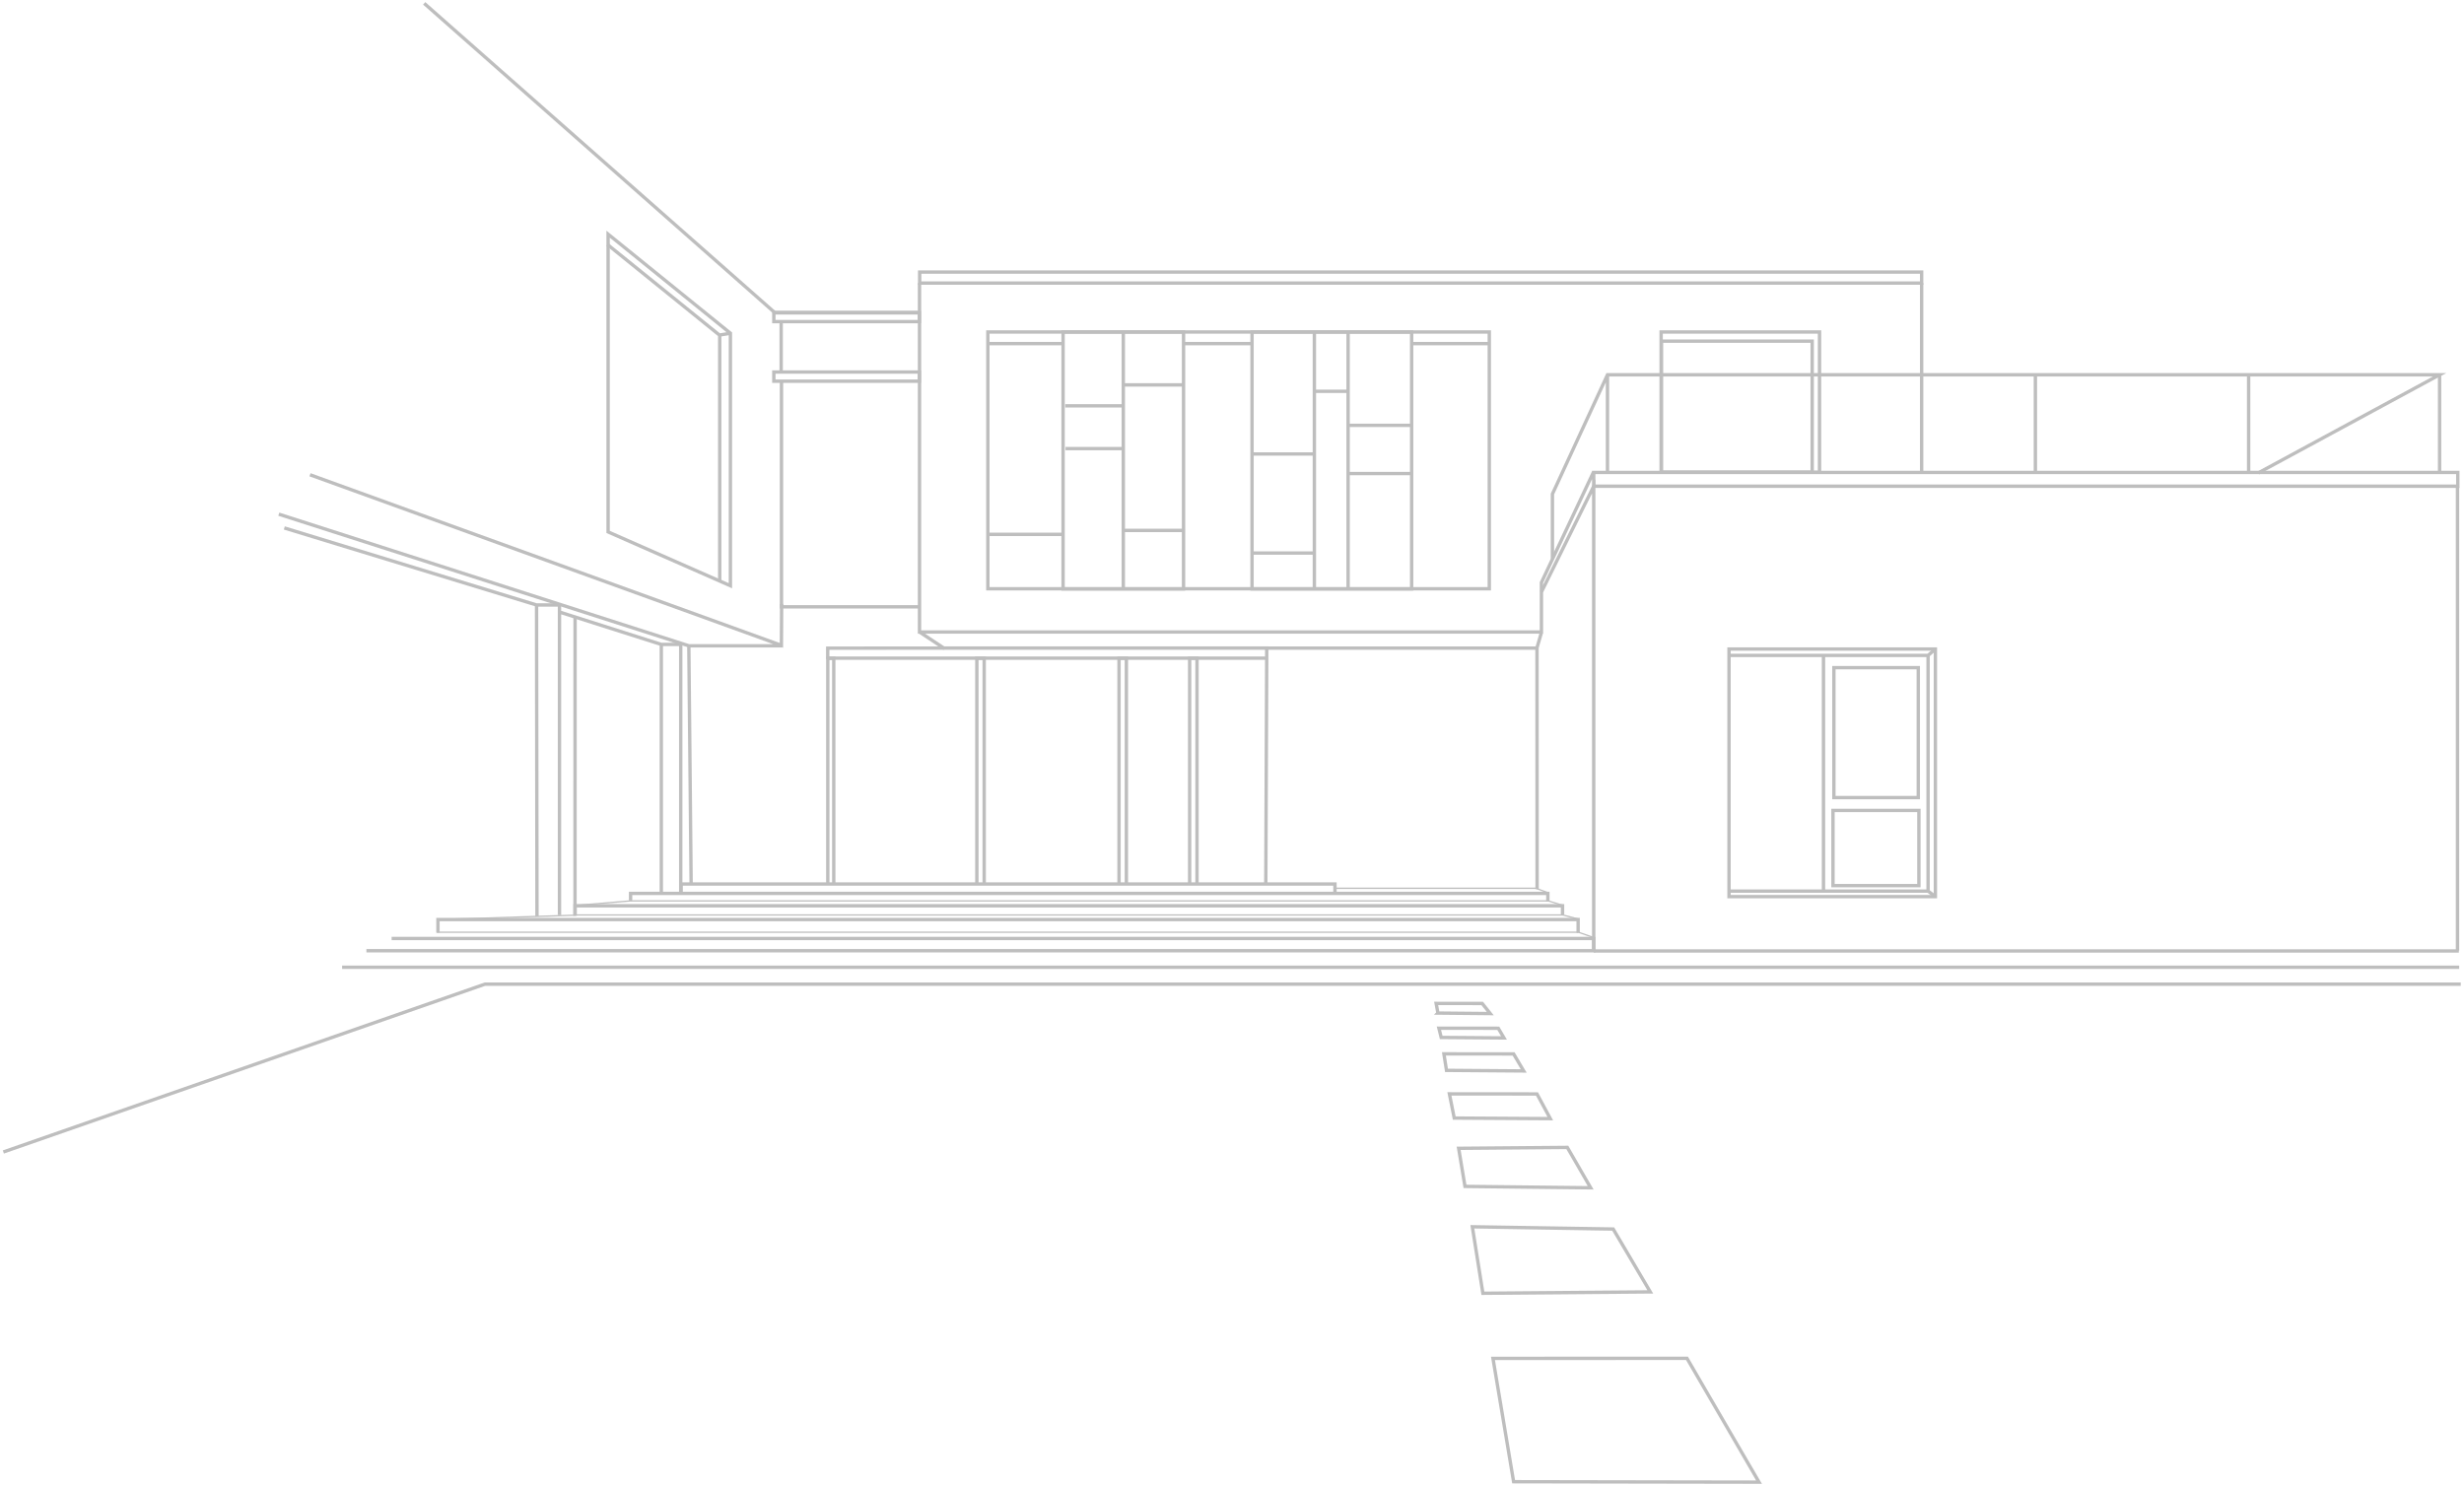 <svg width="733" height="442" fill="none" xmlns="http://www.w3.org/2000/svg"><path d="M273.589 80.954h298.069v3.273H273.589v-3.273zm20.285 17.826h149.17v76.402h-149.17V98.779zm22.375 3.459h-22.741m78.768 0h-20.191m90.959 0h-22.925" stroke="#BEBEBE" stroke-miterlimit="10"/><path d="M372.459 98.78h47.48v76.448h-47.48V98.779zm-56.21 0h35.836v76.448h-35.836V98.779zm177.912 0h47.116v41.749h-47.116v-41.75z" stroke="#BEBEBE" stroke-miterlimit="10"/><path d="M494.253 101.505h44.843v39.021h-44.843v-39.021zm77.405-17.275v56.391" stroke="#BEBEBE" stroke-miterlimit="10"/><path d="M461.823 166.177v-19.189l16.375-35.476H725.74l-53.938 29.198m-2.868-.547v-28.651m-63.439 28.651v-28.651m-127.296 0v28.835" stroke="#BEBEBE" stroke-miterlimit="10"/><path d="M474.105 140.575h257.046v4.092H474.105v-4.092zm-.025-.203l-15.529 32.95v14.734H273.54V84.23m185.012 103.964l-1.321 4.548.031 71.783" stroke="#BEBEBE" stroke-miterlimit="10"/><path d="M273.541 93.094h-42.975L126.189 1" stroke="#BEBEBE" stroke-miterlimit="10"/><path d="M230.201 92.961h43.296v2.73h-43.296v-2.73zm0 17.735h43.296v2.73h-43.296v-2.73zm2.183-14.736v14.644m.093 3.098v66.853h40.931" stroke="#BEBEBE" stroke-miterlimit="10"/><path d="M92.218 141.26l140.237 50.753.068-12.348m.087 12.483h-27.694L82.939 152.99m121.977 39.163l.682 70.673m40.635-66.718v-3.25l34.538-.023" stroke="#BEBEBE" stroke-miterlimit="10"/><path d="M273.542 188.052l7.231 4.777h96.055v2.73l-.275 67.465m-130.434-67.191H377.1" stroke="#BEBEBE" stroke-miterlimit="10"/><path d="M356.089 262.962v-67.105h-2.186v67.105m-18.826 0v-67.105h-2.186v67.105m-40.11 0v-67.105h-2.182v66.899m-42.571.206v-67.105h-1.772v67.105m-137.258 19.916h365.106v-3.64h-357.6" stroke="#BEBEBE" stroke-miterlimit="10"/><path d="M129.922 277.184h339.547v.382H129.922v-.382z" fill="#BEBEBE"/><path d="M469.469 277.528v-3.924H130.285v3.889" stroke="#BEBEBE" stroke-miterlimit="10"/><path d="M171.078 272.043h293.751v.383H171.078v-.383z" fill="#BEBEBE"/><path d="M464.829 272.202v-2.691H171.078v3.001" stroke="#BEBEBE" stroke-miterlimit="10"/><path d="M187.587 267.864h272.874v.383H187.587v-.383z" fill="#BEBEBE"/><path d="M460.461 268.21v-2.388H187.587v2.117m209.543-2.161v-2.752H202.596v2.752m271.508 17.103V144.67l-15.507 31.38m272.874 106.893H474.103m256.96-138.273v138.211" stroke="#BEBEBE" stroke-miterlimit="10"/><path d="M469.205 277.048l4.992 1.749-.126.361-4.993-1.749.127-.361zm.371-3.381l.092-.371-5.026-1.321-.092.372 5.026 1.32zm-4.692-4.1l.103-.363-4.681-1.439-.1.363 4.678 1.439z" fill="#BEBEBE"/><path d="M202.506 265.686V191.74h-5.776v73.946m-30.292 6.618v-92.3h-6.821l.127 92.653m36.985-80.914l-30.018-9.55m-7.094-2.185l-75.04-22.921m646.988 130.707H101.77m412.584-94.687h61.398v73.678h-61.398v-73.678z" stroke="#BEBEBE" stroke-miterlimit="10"/><path d="M545.554 198.653h25.103v38.657h-25.103v-38.657zm-.272 42.481h25.558v22.377h-25.558v-22.377zm-2.822-46.031v70.038" stroke="#BEBEBE" stroke-miterlimit="10"/><path d="M514.63 265.139h58.941v-70.13h-59.216m61.397-1.902l-2.181 1.91m2.181 71.762l-2.181-1.639m-196.744-72.305h80.224" stroke="#BEBEBE" stroke-miterlimit="10"/><path d="M171.488 269.567l16.276-1.34-.035-.383-16.272 1.344.031.379z" fill="#BEBEBE"/><path d="M171.055 272.103l.023-88.278" stroke="#BEBEBE" stroke-miterlimit="10"/><path d="M171.074 272.116l.012.383-40.796 1.296-.012-.382 40.796-1.297zm225.987-8.027h59.898v.425h-59.898v-.425z" fill="#BEBEBE"/><path d="M217.282 174.275l-36.383-16.008v-88.59l36.383 29.47v75.128z" stroke="#BEBEBE" stroke-miterlimit="10"/><path d="M180.719 72.766l33.29 26.925 3.273-.544m-3.179 73.77V99.695" stroke="#BEBEBE" stroke-miterlimit="10"/><path d="M460.584 265.86l.115-.375-3.659-1.344-.115.375 3.659 1.344z" fill="#BEBEBE"/><path d="M316.157 158.995H293.78m156.495 281.879l73.004.126-21.432-36.839-57.712.012 6.14 36.701zm-9.14-56.076l49.797-.409-11.036-18.703-41.899-.67 3.138 19.782zm-5.324-31.793l37.386.41-6.947-12.016-32.326.272 1.887 11.334zm-3.201-20.336l28.578.172-3.958-7.345-26.055-.023 1.435 7.196zm-2.3-14.191l22.967.173-3.001-5.061-20.739-.023.773 4.911zm-1.577-9.793l18.676.145-1.692-2.882-17.669-.019.685 2.756zm-.973-7.25l15.568.149-2.385-3.005-13.715-.019.532 2.875z" stroke="#BEBEBE" stroke-miterlimit="10"/><path d="M732.03 292.828H144.26L1 342.762m724.74-231.25v29.061m-306.028-14.018h-18.676m18.676 14.351h-18.538m-.136-42.216v76.27M391 98.69v76.125m10.038-58.391h-10.036m.354 18.65H372.6m18.029 29.473h-18.121m-20.601-50.021h-17.374m-.728 6.223h-16.919m35.563 37.071h-18.281m.27-24.34h-17.462m17.189-34.52v76.404" stroke="#BEBEBE" stroke-miterlimit="10"/></svg>